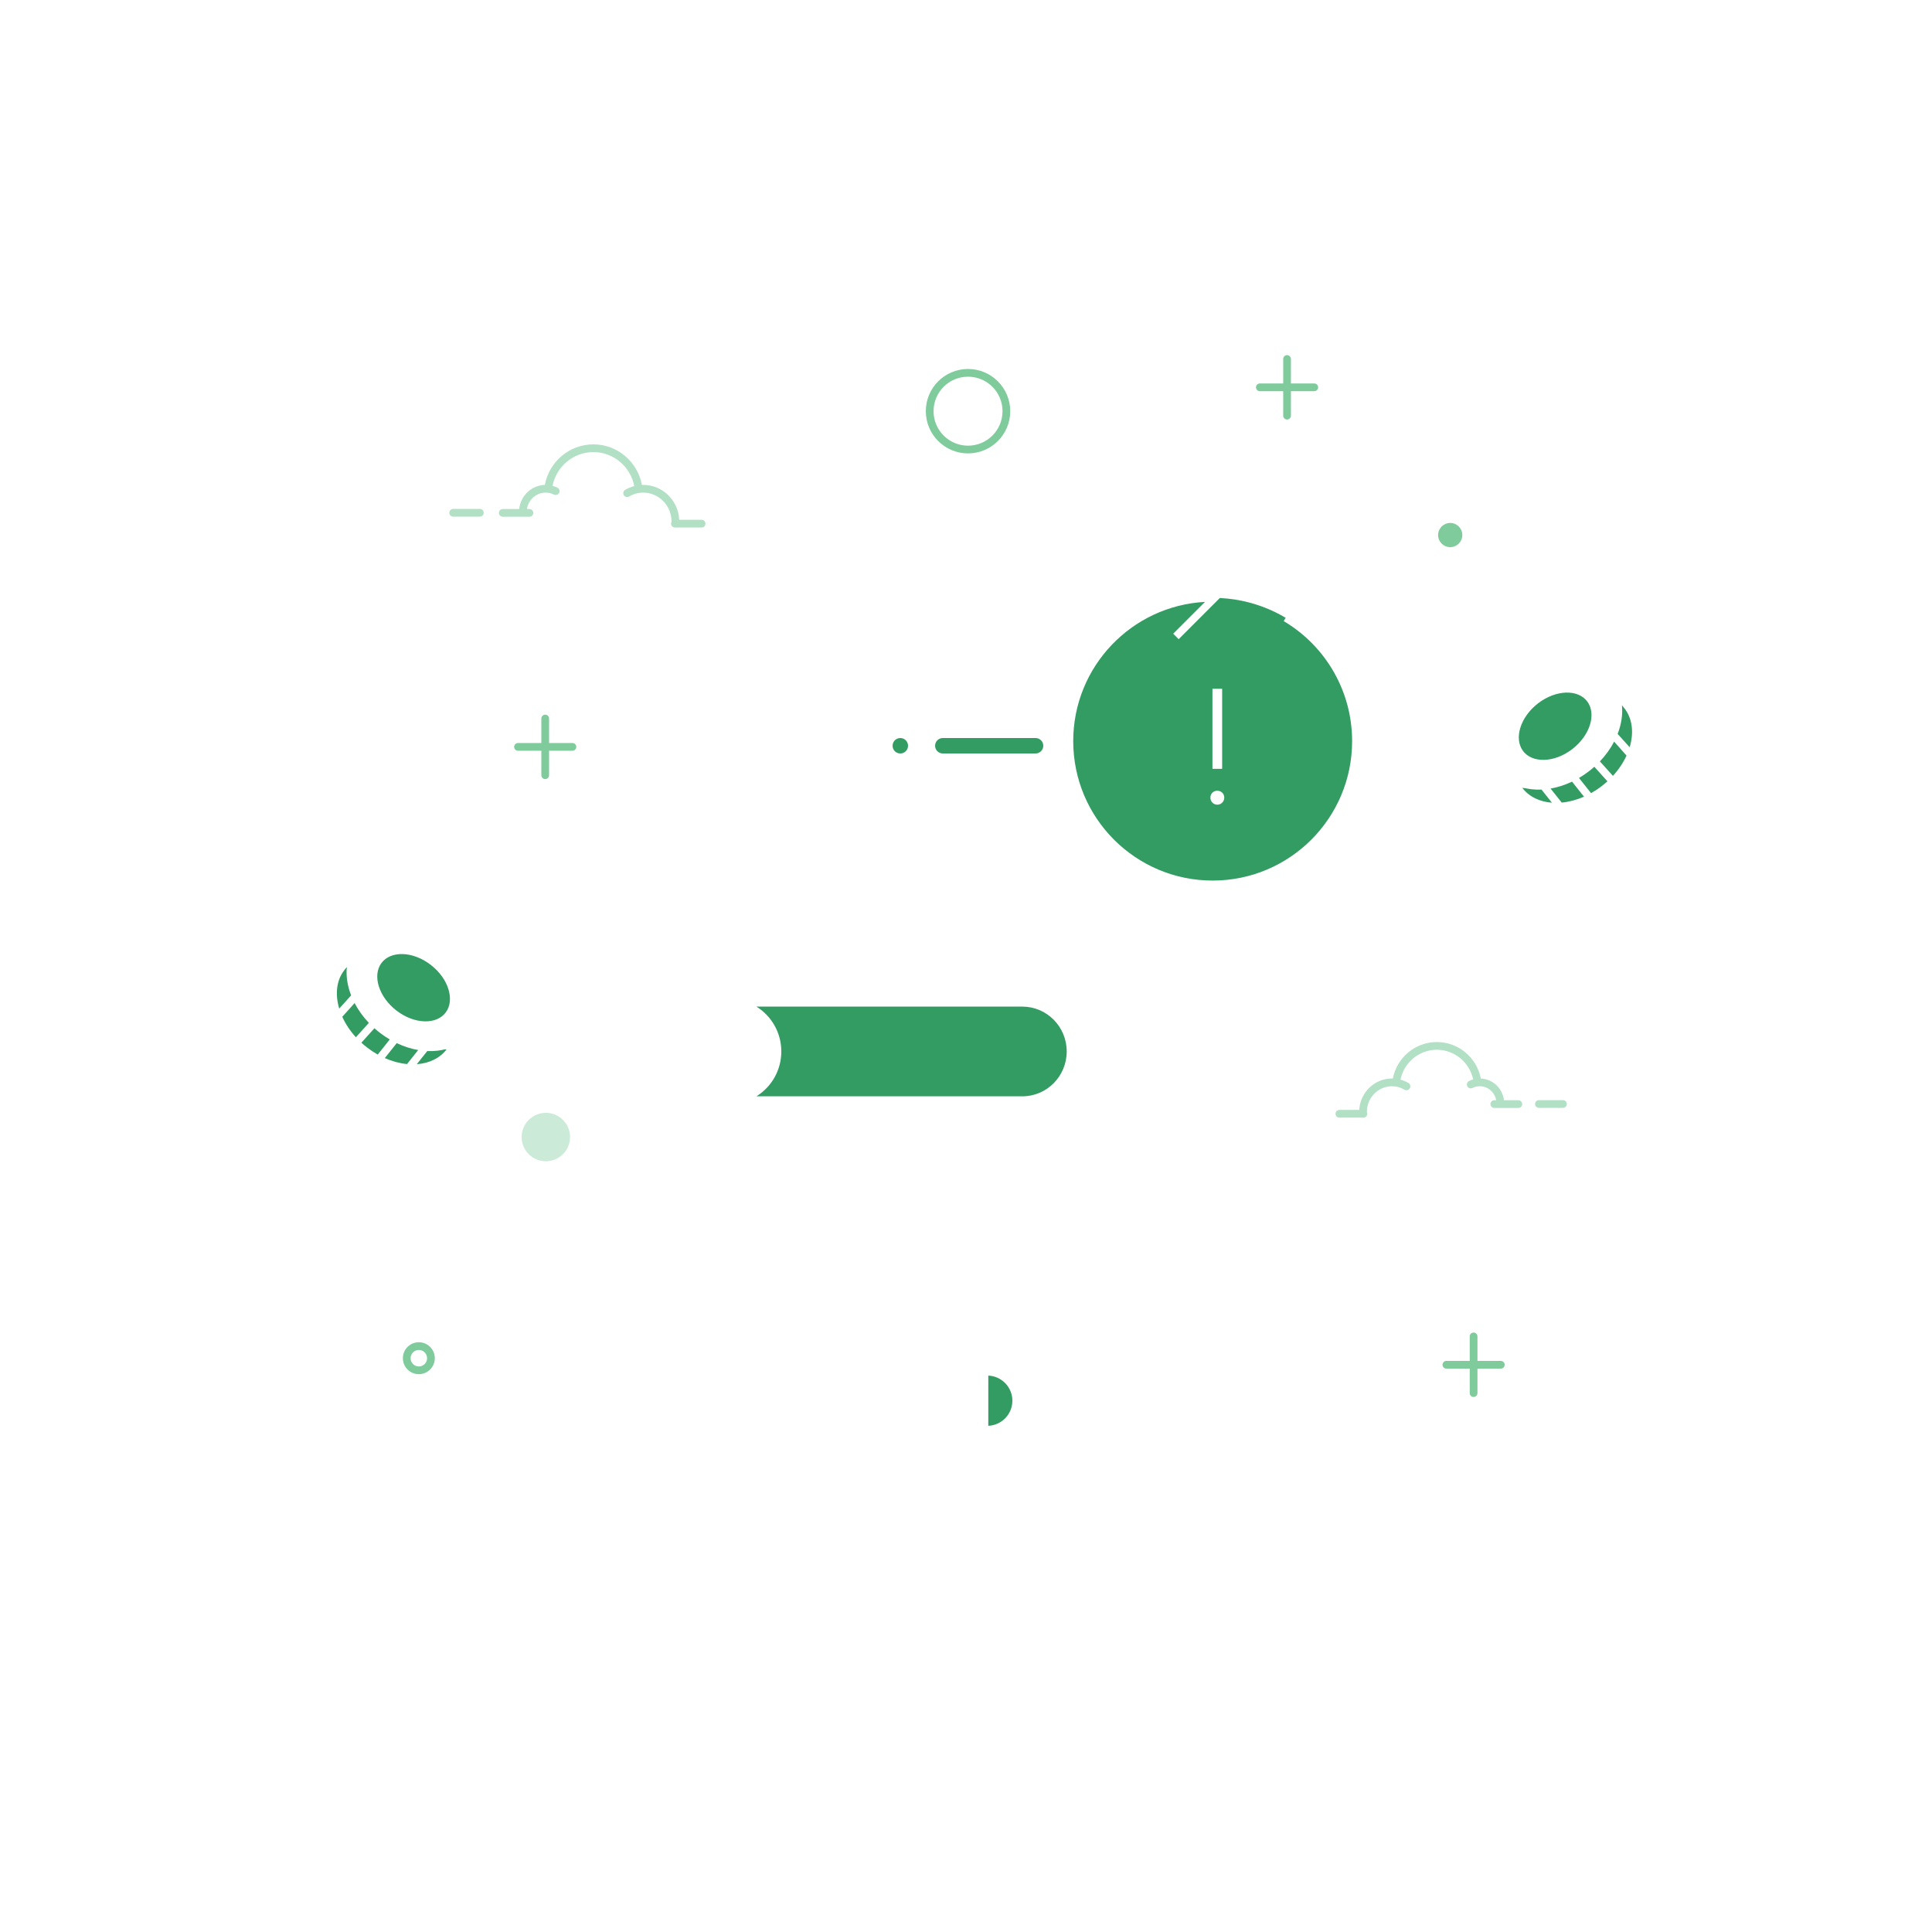 <svg width="500" height="500" viewBox="0 0 500 500" fill="none" xmlns="http://www.w3.org/2000/svg">
<rect width="500" height="500" fill="white"/>
<path d="M500 0H0V500H500V0Z" fill="white"/>
<path fill-rule="evenodd" clip-rule="evenodd" d="M255.5 370C259.642 370 263 366.642 263 362.5C263 358.358 259.642 355 255.5 355" fill="#339C63"/>
<path d="M268 190H244C242.343 190 241 191.343 241 193C241 194.657 242.343 196 244 196H268C269.657 196 271 194.657 271 193C271 191.343 269.657 190 268 190Z" fill="#339C63"/>
<path d="M233 196C234.657 196 236 194.657 236 193C236 191.343 234.657 190 233 190C231.343 190 230 191.343 230 193C230 194.657 231.343 196 233 196Z" fill="#339C63"/>
<path fill-rule="evenodd" clip-rule="evenodd" d="M188.723 259.508C195.616 259.508 201.203 265.153 201.203 272.115C201.203 279.078 195.616 284.723 188.723 284.723H264.583C271.477 284.723 277.064 279.078 277.064 272.115C277.064 265.153 271.477 259.508 264.583 259.508H188.723Z" fill="#339C63"/>
<path d="M108.396 355.636C110.679 355.636 112.529 353.786 112.529 351.503C112.529 349.221 110.679 347.371 108.396 347.371C106.114 347.371 104.263 349.221 104.263 351.503C104.263 353.786 106.114 355.636 108.396 355.636ZM108.396 353.636C107.218 353.636 106.263 352.681 106.263 351.503C106.263 350.325 107.218 349.371 108.396 349.371C109.574 349.371 110.529 350.325 110.529 351.503C110.529 352.681 109.574 353.636 108.396 353.636ZM250.526 117.34C256.56 117.34 261.451 112.449 261.451 106.416C261.451 100.382 256.56 95.491 250.526 95.491C244.493 95.491 239.602 100.382 239.602 106.416C239.602 112.449 244.493 117.34 250.526 117.34ZM250.526 115.34C245.597 115.34 241.602 111.344 241.602 106.416C241.602 101.487 245.597 97.491 250.526 97.491C255.455 97.491 259.451 101.487 259.451 106.416C259.451 111.344 255.455 115.34 250.526 115.34ZM141.101 184.957C141.653 184.957 142.101 185.405 142.101 185.957L142.1 192.29L148.141 192.291C148.654 192.291 149.077 192.677 149.135 193.174L149.141 193.291C149.141 193.843 148.694 194.291 148.141 194.291L142.1 194.29L142.101 200.625C142.101 201.138 141.715 201.56 141.217 201.618L141.101 201.625C140.549 201.625 140.101 201.177 140.101 200.625L140.1 194.29L134.06 194.291C133.547 194.291 133.125 193.905 133.067 193.408L133.06 193.291C133.06 192.739 133.508 192.291 134.06 192.291L140.1 192.29L140.101 185.957C140.101 185.444 140.487 185.021 140.984 184.964L141.101 184.957ZM333.091 91.908C333.643 91.908 334.091 92.356 334.091 92.908L334.09 99.241L340.131 99.242C340.644 99.242 341.067 99.628 341.124 100.126L341.131 100.242C341.131 100.794 340.683 101.242 340.131 101.242L334.09 101.241L334.091 107.576C334.091 108.089 333.705 108.512 333.207 108.569L333.091 108.576C332.538 108.576 332.091 108.128 332.091 107.576L332.09 101.241L326.05 101.242C325.537 101.242 325.114 100.856 325.057 100.359L325.05 100.242C325.05 99.69 325.498 99.242 326.05 99.242L332.09 99.241L332.091 92.908C332.091 92.395 332.477 91.973 332.974 91.915L333.091 91.908Z" fill="#7FCB9C"/>
<path fill-rule="evenodd" clip-rule="evenodd" d="M89.915 250C84.168 256.71 85.167 263.648 92.914 270.815C97.156 274.74 101.698 275.963 104.6 276.326C109.802 276.977 113.968 275.368 117.098 271.497C109.125 272.074 102.478 269.842 97.156 264.801C91.834 259.76 89.421 254.827 89.915 250Z" fill="#339C63"/>
<path d="M98.879 266.455C91.049 260.555 88.273 251.034 92.677 245.189C97.082 239.343 107 239.388 114.829 245.288C122.659 251.188 125.435 260.709 121.031 266.554C116.626 272.399 106.708 272.355 98.879 266.455Z" fill="white"/>
<path d="M101.99 262.323C96.921 258.503 95.073 252.404 97.864 248.701C100.654 244.998 107.025 245.093 112.095 248.913C117.164 252.733 119.011 258.832 116.221 262.535C113.431 266.237 107.06 266.142 101.99 262.323Z" fill="#339C63"/>
<path fill-rule="evenodd" clip-rule="evenodd" d="M419.601 181.455C425.348 188.749 424.349 195.979 416.602 203.146C412.36 207.071 407.818 208.293 404.916 208.657C399.714 209.308 395.549 207.698 392.418 203.828C400.391 204.405 407.038 202.173 412.36 197.132C417.682 192.091 420.095 186.865 419.601 181.455Z" fill="#339C63"/>
<path d="M410.636 198.785C418.466 192.885 421.242 183.364 416.838 177.519C412.433 171.674 402.515 171.718 394.686 177.618C386.856 183.518 384.08 193.039 388.485 198.884C392.889 204.729 402.807 204.685 410.636 198.785Z" fill="white"/>
<path d="M407.525 194.653C412.595 190.833 414.442 184.734 411.652 181.031C408.862 177.329 402.49 177.424 397.421 181.244C392.352 185.063 390.504 191.162 393.294 194.865C396.085 198.568 402.456 198.473 407.525 194.653Z" fill="#339C63"/>
<path d="M381.365 344.865C381.917 344.865 382.365 345.313 382.365 345.865L382.364 352.198L388.405 352.199C388.918 352.199 389.341 352.585 389.399 353.083L389.405 353.199C389.405 353.752 388.958 354.199 388.405 354.199L382.364 354.198L382.365 360.533C382.365 361.046 381.979 361.469 381.481 361.526L381.365 361.533C380.813 361.533 380.365 361.085 380.365 360.533L380.364 354.198L374.324 354.199C373.811 354.199 373.389 353.813 373.331 353.316L373.324 353.199C373.324 352.647 373.772 352.199 374.324 352.199L380.364 352.198L380.365 345.865C380.365 345.352 380.751 344.93 381.248 344.872L381.365 344.865Z" fill="#7FCB9C"/>
<path d="M153.565 115C159.776 115 165.005 119.489 166.125 125.498L166.472 125.491C171.47 125.491 175.542 129.497 175.779 134.52L181.572 134.521C182.124 134.521 182.572 134.968 182.572 135.521C182.572 136.073 182.124 136.521 181.572 136.521H174.672C174.12 136.521 173.672 136.073 173.672 135.521C173.672 135.348 173.716 135.185 173.793 135.043L173.79 134.984C173.79 130.841 170.509 127.491 166.472 127.491C165.167 127.491 163.914 127.84 162.811 128.495C162.336 128.776 161.722 128.619 161.441 128.144C161.159 127.669 161.316 127.056 161.791 126.774C162.528 126.337 163.319 126.006 164.144 125.79C163.169 120.752 158.774 117 153.565 117C148.374 117 143.998 120.725 142.998 125.727C143.435 125.844 143.858 126.005 144.263 126.207C144.757 126.453 144.958 127.054 144.711 127.548C144.465 128.042 143.864 128.243 143.37 127.996C142.707 127.665 141.977 127.491 141.221 127.491C138.77 127.491 136.734 129.33 136.378 131.735L137.016 131.736C137.568 131.736 138.016 132.184 138.016 132.736C138.016 133.288 137.568 133.736 137.016 133.736H130.116C129.564 133.736 129.116 133.288 129.116 132.736C129.116 132.184 129.564 131.736 130.116 131.736L134.363 131.735C134.732 128.228 137.658 125.491 141.221 125.491L141.006 125.495C142.126 119.493 147.35 115 153.565 115ZM124.188 131.708C124.74 131.708 125.188 132.156 125.188 132.708C125.188 133.261 124.74 133.708 124.188 133.708H117.288C116.736 133.708 116.288 133.261 116.288 132.708C116.288 132.156 116.736 131.708 117.288 131.708H124.188ZM371.852 269.677C377.468 269.677 382.191 273.717 383.239 279.126C386.341 279.259 388.858 281.665 389.225 284.739L392.941 284.739C393.494 284.739 393.941 285.187 393.941 285.739C393.941 286.291 393.494 286.739 392.941 286.739H386.731C386.179 286.739 385.731 286.291 385.731 285.739C385.731 285.187 386.179 284.739 386.731 284.739L387.204 284.739C386.845 282.679 385.08 281.119 382.963 281.119C382.298 281.119 381.657 281.272 381.074 281.563C380.579 281.809 379.979 281.609 379.732 281.114C379.486 280.62 379.686 280.02 380.181 279.773C380.523 279.603 380.879 279.464 381.245 279.359C380.322 274.95 376.444 271.677 371.852 271.677C367.244 271.677 363.35 274.974 362.446 279.417C363.166 279.612 363.856 279.905 364.501 280.287C364.976 280.569 365.133 281.182 364.851 281.658C364.569 282.133 363.956 282.289 363.481 282.008C362.503 281.428 361.393 281.119 360.237 281.119C356.659 281.119 353.75 284.089 353.75 287.762L353.747 287.822C353.807 287.951 353.841 288.094 353.841 288.245C353.841 288.798 353.393 289.245 352.841 289.245H346.631C346.079 289.245 345.631 288.798 345.631 288.245C345.631 287.693 346.079 287.245 346.631 287.245L351.765 287.245C352.028 282.716 355.716 279.119 360.237 279.119L360.465 279.124C361.514 273.711 366.242 269.677 371.852 269.677ZM404.487 284.714C405.039 284.714 405.487 285.162 405.487 285.714C405.487 286.267 405.039 286.714 404.487 286.714H398.277C397.725 286.714 397.277 286.267 397.277 285.714C397.277 285.162 397.725 284.714 398.277 284.714H404.487Z" fill="#B2E0C4"/>
<path d="M375.313 141.604C377.043 141.604 378.446 140.201 378.446 138.471C378.446 136.741 377.043 135.338 375.313 135.338C373.583 135.338 372.18 136.741 372.18 138.471C372.18 140.201 373.583 141.604 375.313 141.604Z" fill="#7FCB9C"/>
<path d="M141.266 300.532C144.727 300.532 147.532 297.727 147.532 294.266C147.532 290.805 144.727 288 141.266 288C137.805 288 135 290.805 135 294.266C135 297.727 137.805 300.532 141.266 300.532Z" fill="#CCEAD8"/>
<path d="M313.838 228.891C334.321 228.891 350.926 212.286 350.926 191.803C350.926 171.32 334.321 154.715 313.838 154.715C293.355 154.715 276.75 171.32 276.75 191.803C276.75 212.286 293.355 228.891 313.838 228.891Z" fill="#339C63"/>
<path d="M115.358 244.435C123.536 250.694 126.483 260.881 121.754 267.257L121.665 267.371L121.703 267.402L117.212 272.726C112.513 279.063 102.033 278.994 93.848 272.729C91.972 271.294 90.372 269.652 89.076 267.896L74.073 267.896C73.521 267.896 73.073 267.448 73.073 266.896C73.073 266.383 73.459 265.96 73.956 265.903L74.073 265.896L87.759 265.896C86.32 263.428 85.457 260.817 85.243 258.293L85.143 258.311L85.026 258.318H77.408C76.856 258.318 76.408 257.87 76.408 257.318C76.408 256.805 76.794 256.383 77.291 256.325L77.408 256.318H85.026C85.089 256.318 85.15 256.324 85.21 256.335C85.332 253.994 86.059 251.786 87.453 249.908L88.091 249.125L84.32 249.125C83.807 249.125 83.384 248.739 83.326 248.241L83.32 248.125C83.32 247.612 83.706 247.189 84.203 247.132L84.32 247.125L89.722 247.125L92.127 244.176L92.167 244.209C97.001 238.104 107.293 238.262 115.358 244.435ZM115.708 271.412C114.114 271.891 112.38 272.09 110.58 272.009L107.871 275.41C111.081 275.18 113.878 273.867 115.645 271.485L115.708 271.412ZM102.674 269.96L99.588 273.832C101.514 274.682 103.467 275.195 105.341 275.375L108.228 271.751C106.385 271.431 104.509 270.834 102.674 269.96ZM96.901 266.111L93.523 269.852C94.011 270.298 94.524 270.728 95.064 271.141C95.94 271.812 96.843 272.404 97.76 272.918L100.875 269.007C100.016 268.503 99.171 267.937 98.35 267.309C97.847 266.924 97.364 266.524 96.901 266.111ZM93.561 245.679C89.569 251.06 92.174 260.063 99.566 265.72C106.95 271.372 116.164 271.433 120.147 266.065C124.139 260.684 121.535 251.681 114.142 246.023C106.758 240.371 97.544 240.31 93.561 245.679ZM91.775 259.594L88.582 263.143C89.41 264.981 90.595 266.784 92.107 268.438L95.463 264.719C93.949 263.128 92.711 261.391 91.775 259.594ZM112.652 248.083C118.083 252.239 120.106 258.974 116.972 263.2C113.828 267.437 106.871 267.317 101.433 263.154C96.001 258.997 93.978 252.262 97.112 248.037C100.256 243.8 107.213 243.92 112.652 248.083ZM98.718 249.229C96.328 252.45 97.998 258.007 102.648 261.566C107.29 265.119 112.984 265.217 115.366 262.008C117.756 258.786 116.086 253.23 111.436 249.671C106.794 246.118 101.1 246.02 98.718 249.229ZM89.764 250.236L89.031 251.136C87.048 253.808 86.709 257.396 87.789 261.022L90.872 257.608C89.909 255.132 89.517 252.605 89.764 250.236ZM71.533 256.263C72.085 256.263 72.533 256.711 72.533 257.263C72.533 257.776 72.147 258.199 71.65 258.256L71.533 258.263H70.175C69.623 258.263 69.175 257.816 69.175 257.263C69.175 256.75 69.561 256.328 70.059 256.27L70.175 256.263H71.533Z" fill="white"/>
<path d="M305.036 143.801L315.844 154.609L305.036 165.418L303.621 164.004L311.855 155.769C292.846 156.798 277.75 172.537 277.75 191.803C277.75 211.734 293.907 227.891 313.838 227.891C333.769 227.891 349.926 211.734 349.926 191.803C349.926 179.071 343.279 167.493 332.628 160.987L332.216 160.739L333.236 159.018C344.729 165.833 351.926 178.194 351.926 191.803C351.926 197.521 350.666 202.944 348.409 207.811L354.572 207.81C355.124 207.81 355.572 208.258 355.572 208.81C355.572 209.323 355.186 209.746 354.688 209.803L354.572 209.81L347.409 209.81C346.045 212.347 344.403 214.71 342.523 216.861L347.63 216.86C348.182 216.86 348.63 217.308 348.63 217.86C348.63 218.373 348.244 218.796 347.746 218.854L347.63 218.86H341.358C341.155 218.86 340.966 218.8 340.809 218.696C334.183 225.341 325.119 229.551 315.072 229.871L315.073 368.84C315.073 376.531 310.637 383.232 304.195 386.514L303.904 386.66L319.338 386.66C319.89 386.66 320.338 387.108 320.338 387.66C320.338 388.173 319.952 388.596 319.454 388.654L319.338 388.66H254.051L254.051 388.44L247.296 397.374L239.605 389.766L232.023 397.266L224.441 389.766L216.858 397.266L209.278 389.767L201.721 397.274L194.256 389.765L186.519 397.262L177.819 388.593C177.742 388.623 177.66 388.644 177.575 388.654L177.459 388.66H168.928C168.376 388.66 167.928 388.213 167.928 387.66C167.928 387.147 168.314 386.725 168.812 386.667L168.928 386.66L175.88 386.66L175.466 386.247L175.464 354.577C175.447 354.58 175.43 354.582 175.413 354.584L175.285 354.59H170.94C170.25 354.59 169.69 354.031 169.69 353.34C169.69 352.693 170.182 352.161 170.813 352.097L170.94 352.09H175.285C175.346 352.09 175.406 352.095 175.464 352.103L175.463 341.768C175.421 341.777 175.377 341.784 175.333 341.789L175.205 341.795H166.675C165.985 341.795 165.425 341.235 165.425 340.545C165.425 339.898 165.917 339.366 166.548 339.302L166.675 339.295H175.205C175.294 339.295 175.38 339.304 175.463 339.322L175.459 272.117C175.459 264.717 181.12 258.681 188.189 258.513L188.493 258.509L190.519 258.508L190.519 193.031C190.519 182.303 200.344 173.208 211.441 173.208L280.589 173.209C286.852 162.035 298.584 154.34 312.158 153.751L303.621 145.215L305.036 143.801ZM188.723 260.509H188.493C182.504 260.509 177.614 265.535 177.462 271.816L177.459 272.117L177.466 385.417L186.539 394.458L194.283 386.954L201.73 394.446L209.275 386.951L216.858 394.453L224.441 386.953L232.023 394.453L239.605 386.953L247.079 394.346L253.77 385.496L253.77 285.723L188.723 285.724V283.724C195.061 283.724 200.203 278.53 200.203 272.117C200.203 265.803 195.218 260.669 189.014 260.513L188.723 260.509ZM328.133 386.66C328.685 386.66 329.133 387.108 329.133 387.66C329.133 388.173 328.747 388.596 328.249 388.654L328.133 388.66H323.868C323.315 388.66 322.868 388.213 322.868 387.66C322.868 387.147 323.254 386.725 323.751 386.667L323.868 386.66H328.133ZM164.398 386.66C164.951 386.66 165.398 387.108 165.398 387.66C165.398 388.173 165.012 388.596 164.515 388.654L164.398 388.66H160.133C159.581 388.66 159.133 388.213 159.133 387.66C159.133 387.147 159.519 386.725 160.017 386.667L160.133 386.66H164.398ZM313.072 341.545L255.77 341.544L255.77 354.005C260.34 354.148 264 357.897 264 362.501C264 367.105 260.34 370.854 255.77 370.997L255.77 386.167L255.397 386.66L295.246 386.66C305.05 386.66 313.073 378.641 313.073 368.84L313.072 341.545ZM255.77 356.006V368.995C259.235 368.854 262 366 262 362.501C262 359.001 259.235 356.148 255.77 356.006ZM239.256 362.085V364.085H191.584V362.085H239.256ZM217.721 346.92V348.92H191.584V346.92H217.721ZM161.145 339.295C161.836 339.295 162.395 339.855 162.395 340.545C162.395 341.192 161.903 341.725 161.273 341.789L161.145 341.795H159.013C158.322 341.795 157.763 341.235 157.763 340.545C157.763 339.898 158.255 339.366 158.885 339.302L159.013 339.295H161.145ZM279.545 175.208L211.441 175.208C201.415 175.208 192.519 183.444 192.519 193.031L192.519 258.508L264.583 258.509C271.927 258.509 277.896 264.436 278.06 271.804L278.063 272.117C278.063 279.525 272.197 285.554 264.893 285.72L264.583 285.724L255.77 285.723V339.544L313.072 339.545L313.072 229.883C298.808 229.602 286.467 221.48 280.181 209.649L192.529 209.648V207.648L279.192 207.649C276.982 202.824 275.75 197.457 275.75 191.803C275.75 185.854 277.114 180.224 279.545 175.208ZM201.593 307.418C207.188 307.418 210.212 309.92 210.212 314.455C210.212 318.591 207.049 321.336 202.097 321.51L210.107 331.745H205.242L197.492 321.51H195.511V331.745H191.584V307.418H201.593ZM201.489 311.102H195.511V317.948H201.489C204.651 317.948 206.128 316.801 206.128 314.455C206.128 312.144 204.564 311.102 201.489 311.102ZM264.583 260.509H195.761C199.626 262.902 202.203 267.207 202.203 272.117C202.203 276.91 199.747 281.126 196.035 283.55L195.761 283.724H264.583C270.922 283.724 276.063 278.53 276.063 272.117C276.063 265.704 270.921 260.509 264.583 260.509ZM361.924 207.81C362.476 207.81 362.924 208.258 362.924 208.81C362.924 209.323 362.538 209.746 362.04 209.803L361.924 209.81H358.575C358.022 209.81 357.575 209.362 357.575 208.81C357.575 208.297 357.961 207.875 358.458 207.817L358.575 207.81H361.924ZM315.034 204.638C316.047 204.638 316.84 205.409 316.84 206.423C316.84 207.436 316.047 208.251 315.034 208.251C314.021 208.251 313.25 207.436 313.25 206.423C313.25 205.409 314.021 204.638 315.034 204.638ZM316.29 178.251V198.978H313.779V178.251H316.29ZM268 189.001C270.209 189.001 272 190.792 272 193.001C272 195.21 270.209 197.001 268 197.001H244C241.791 197.001 240 195.21 240 193.001C240 190.792 241.791 189.001 244 189.001H268ZM233 189.001C235.209 189.001 237 190.792 237 193.001C237 195.21 235.209 197.001 233 197.001C230.791 197.001 229 195.21 229 193.001C229 190.792 230.791 189.001 233 189.001ZM268 191.001H244C242.895 191.001 242 191.896 242 193.001C242 194.105 242.895 195.001 244 195.001H268C269.105 195.001 270 194.105 270 193.001C270 191.896 269.105 191.001 268 191.001ZM233 191.001C231.895 191.001 231 191.896 231 193.001C231 194.105 231.895 195.001 233 195.001C234.105 195.001 235 194.105 235 193.001C235 191.896 234.105 191.001 233 191.001Z" fill="white"/>
<path d="M417.363 176.558L417.428 176.506L419.835 179.455L425.743 179.455C426.295 179.455 426.743 179.903 426.743 180.455C426.743 181.007 426.295 181.455 425.743 181.455L421.463 181.455L422.102 182.238C423.494 184.114 424.221 186.32 424.345 188.659C424.392 188.652 424.44 188.648 424.489 188.648H432.107C432.66 188.648 433.107 189.096 433.107 189.648C433.107 190.2 432.66 190.648 432.107 190.648H424.489C424.428 190.648 424.368 190.643 424.31 190.632C424.096 193.152 423.234 195.761 421.796 198.226L435.131 198.226C435.683 198.226 436.131 198.674 436.131 199.226C436.131 199.778 435.683 200.226 435.131 200.226L420.478 200.226C419.182 201.982 417.582 203.624 415.707 205.059C407.626 211.244 397.31 211.391 392.526 205.296L392.342 205.056L387.852 199.733L387.864 199.721L387.761 199.587C383.093 193.293 385.905 183.285 393.845 177.008L394.157 176.765C402.231 170.586 412.535 170.434 417.363 176.558ZM393.859 203.757L393.91 203.815C395.67 206.187 398.45 207.499 401.643 207.737L398.936 204.339C397.155 204.419 395.439 204.226 393.859 203.757ZM406.842 202.29C405.006 203.164 403.13 203.762 401.287 204.081L404.176 207.708C406.052 207.533 408.008 207.023 409.938 206.175L406.842 202.29ZM412.614 198.441C412.151 198.854 411.668 199.254 411.165 199.639C410.344 200.267 409.5 200.833 408.64 201.337L411.767 205.263C412.694 204.746 413.605 204.149 414.491 203.471C415.022 203.065 415.528 202.641 416.008 202.203L412.614 198.441ZM395.373 178.353C387.981 184.011 385.376 193.014 389.368 198.395C393.351 203.764 402.565 203.702 409.95 198.05C417.342 192.393 419.946 183.39 415.955 178.009C411.971 172.64 402.757 172.701 395.373 178.353ZM417.737 191.931C416.801 193.726 415.564 195.46 414.052 197.049L417.427 200.79C418.931 199.151 420.112 197.364 420.942 195.541L417.737 191.931ZM396.864 180.413C402.302 176.25 409.259 176.13 412.403 180.367C415.538 184.593 413.514 191.327 408.083 195.484C402.644 199.647 395.687 199.767 392.543 195.53C389.409 191.304 391.433 184.57 396.864 180.413ZM410.797 181.559C408.416 178.35 402.722 178.448 398.079 182.001C393.429 185.56 391.76 191.116 394.149 194.338C396.531 197.547 402.225 197.449 406.867 193.896C411.517 190.337 413.187 184.781 410.797 181.559ZM419.745 182.509C420.004 184.894 419.614 187.442 418.644 189.937L421.756 193.385C422.813 189.865 422.532 186.379 420.711 183.728L420.524 183.466L419.745 182.509ZM438.887 188.593C439.44 188.593 439.887 189.041 439.887 189.593C439.887 190.146 439.44 190.593 438.887 190.593H437.529C436.977 190.593 436.529 190.146 436.529 189.593C436.529 189.041 436.977 188.593 437.529 188.593H438.887Z" fill="white"/>
</svg>
